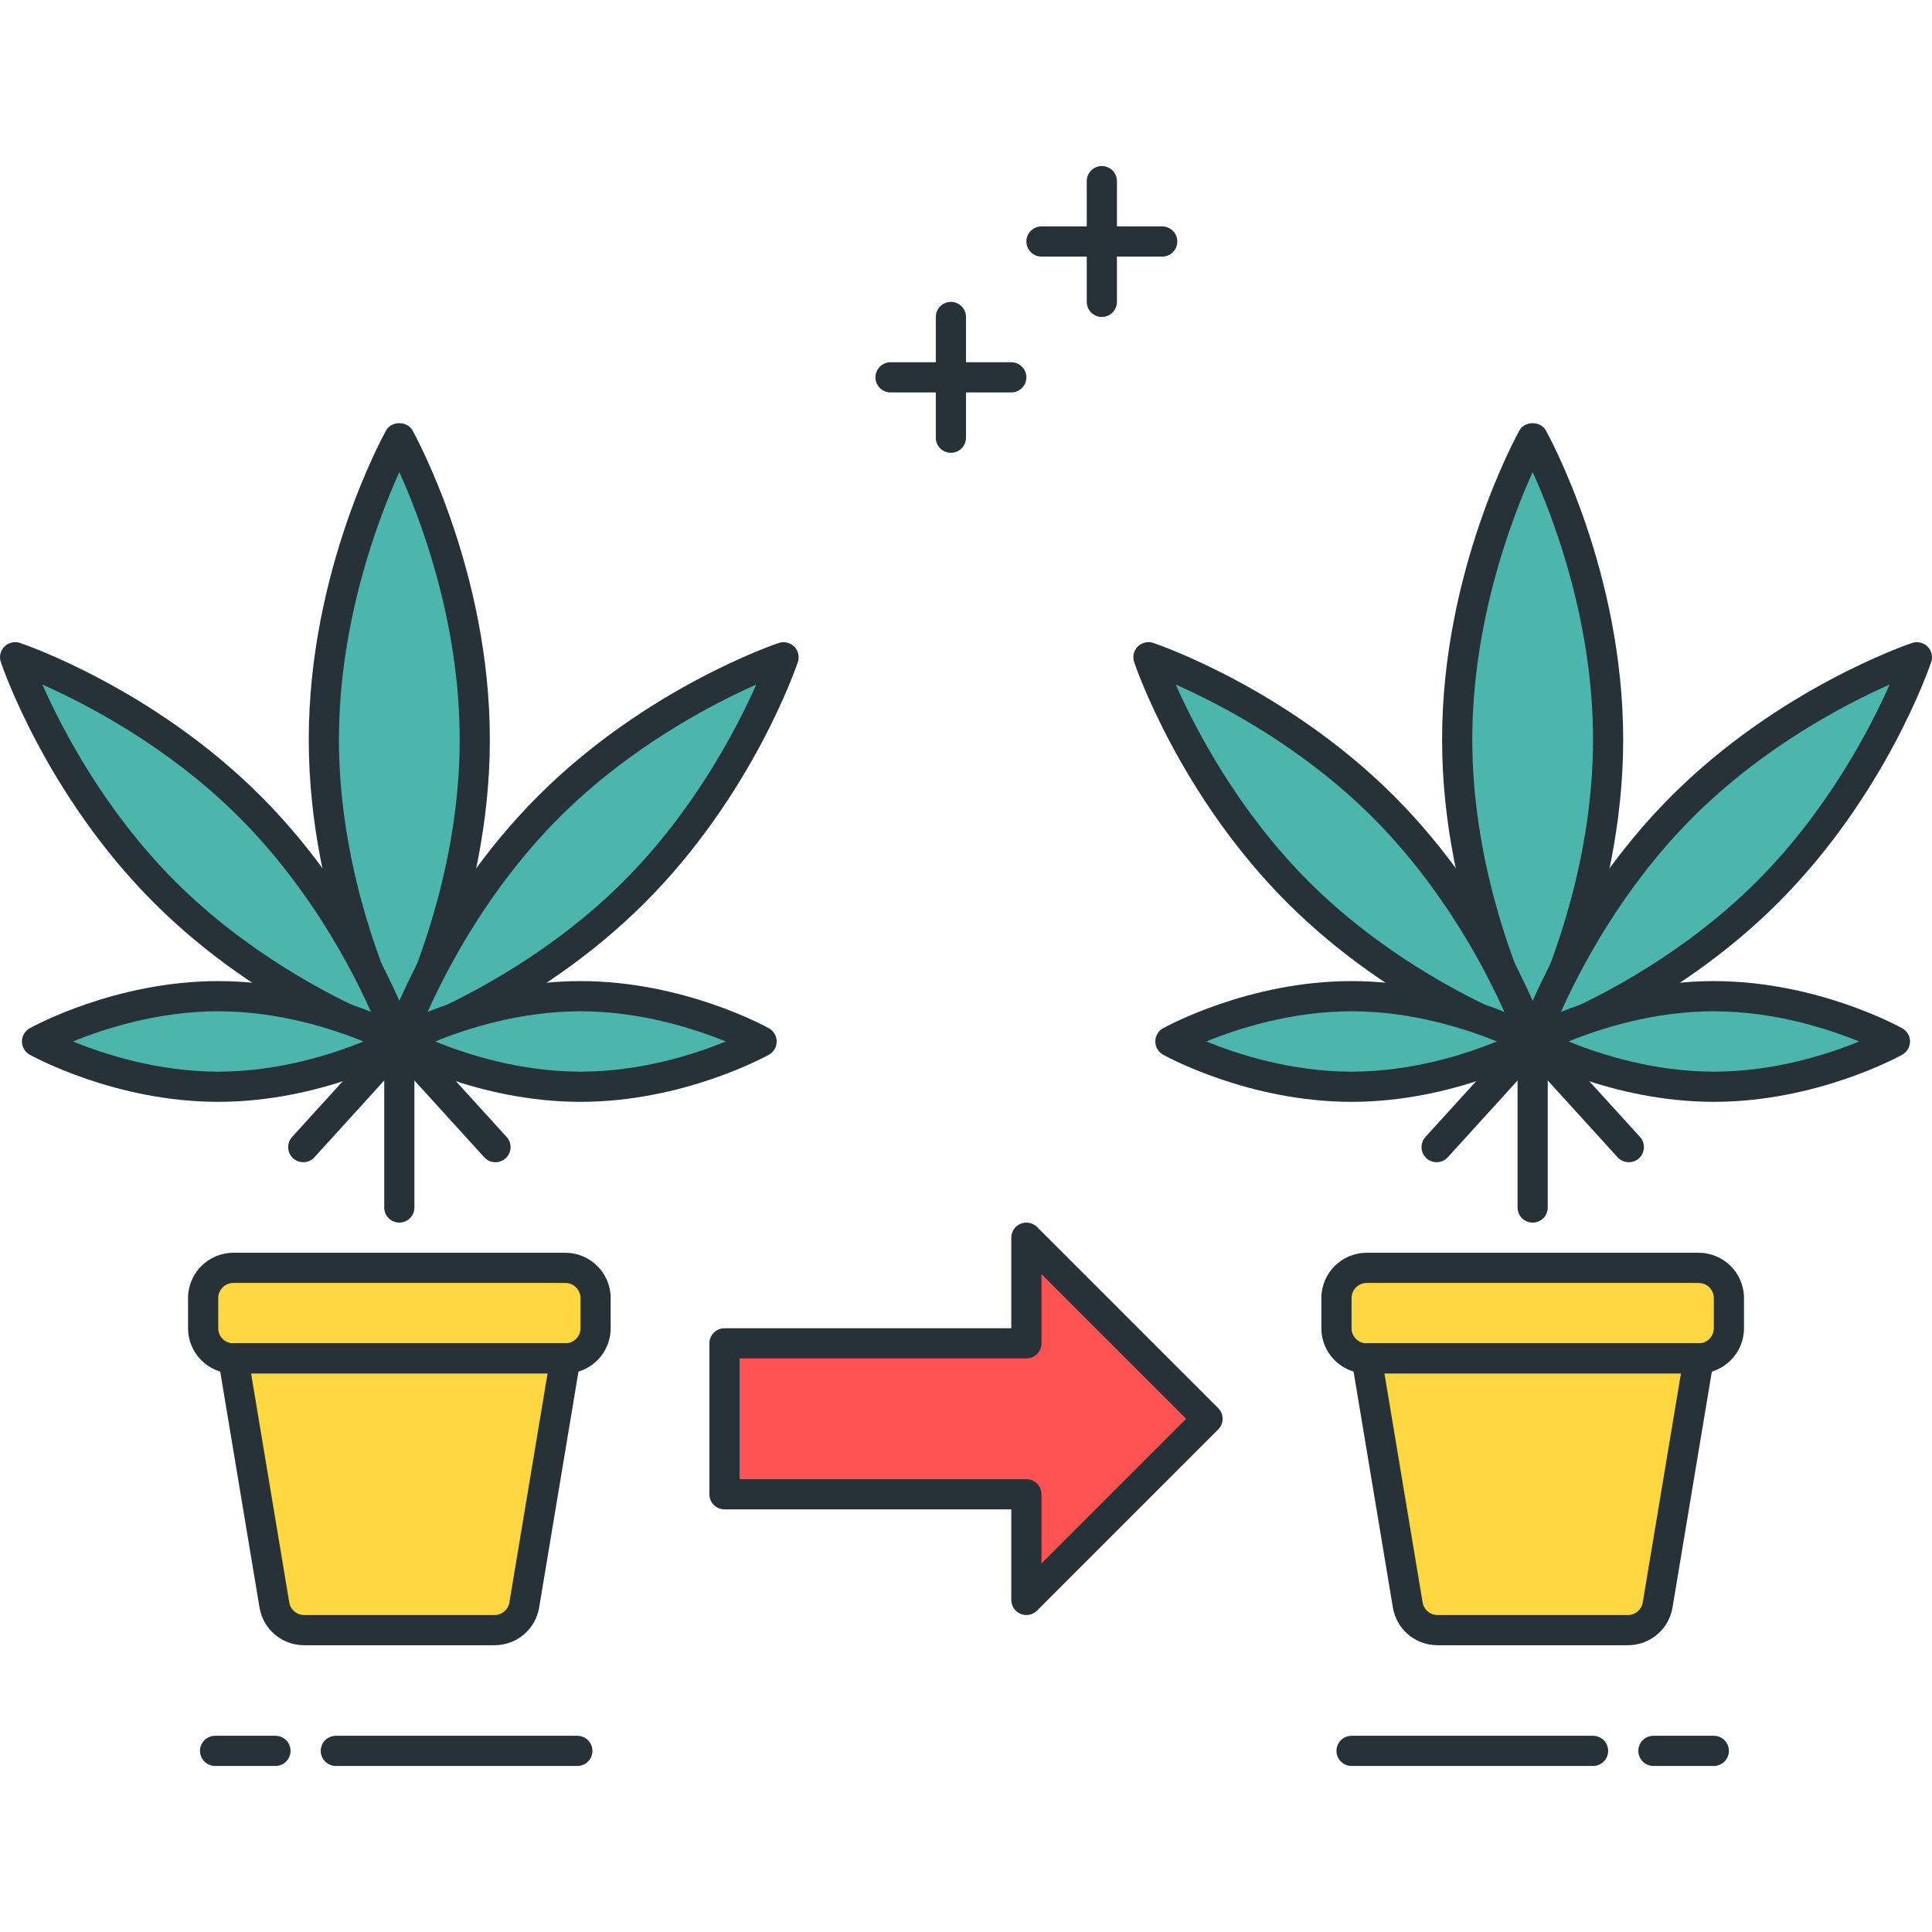 <?xml version="1.0" encoding="utf-8"?>
<!-- Generator: Adobe Illustrator 22.0.0, SVG Export Plug-In . SVG Version: 6.00 Build 0)  -->
<svg version="1.1" id="Layer_1" xmlns="http://www.w3.org/2000/svg" xmlns:xlink="http://www.w3.org/1999/xlink" x="0px" y="0px"
	 viewBox="0 0 64 64" style="enable-background:new 0 0 64 64;" xml:space="preserve">
<style type="text/css">
	.st0{fill:#263238;}
	.st1{fill:#4FC3F7;}
	.st2{fill:#4DB6AC;}
	.st3{fill:#FF5252;}
	.st4{fill:#FFFFFF;}
	.st5{fill:#FFD740;}
	.st6{fill:#40C4FF;}
</style>
<g>
	<g>
		<polygon class="st3" points="40,47 34,41 34,44.5 24,44.5 24,49.5 34,49.5 34,53 		"/>
		<path class="st0" d="M34,53.5c-0.064,0-0.13-0.012-0.191-0.038C33.622,53.385,33.5,53.202,33.5,53v-3H24
			c-0.276,0-0.5-0.224-0.5-0.5v-5c0-0.276,0.224-0.5,0.5-0.5h9.5v-3c0-0.202,0.122-0.385,0.309-0.462
			c0.186-0.078,0.402-0.034,0.545,0.108l6,6c0.195,0.195,0.195,0.512,0,0.707l-6,6C34.258,53.449,34.13,53.5,34,53.5z M24.5,49H34
			c0.276,0,0.5,0.224,0.5,0.5v2.293L39.293,47L34.5,42.207V44.5c0,0.276-0.224,0.5-0.5,0.5h-9.5V49z"/>
	</g>
	<g>
		<path class="st0" d="M9.125,58.5h-2c-0.276,0-0.5-0.224-0.5-0.5s0.224-0.5,0.5-0.5h2c0.276,0,0.5,0.224,0.5,0.5
			S9.401,58.5,9.125,58.5z"/>
	</g>
	<g>
		<path class="st0" d="M19.125,58.5h-8c-0.276,0-0.5-0.224-0.5-0.5s0.224-0.5,0.5-0.5h8c0.276,0,0.5,0.224,0.5,0.5
			S19.401,58.5,19.125,58.5z"/>
	</g>
	<g>
		<path class="st0" d="M16.411,38.5c-0.136,0-0.271-0.055-0.37-0.164l-2.813-3.093l-2.812,3.093
			c-0.186,0.205-0.501,0.219-0.706,0.034c-0.205-0.186-0.22-0.502-0.034-0.707l3.183-3.5c0.189-0.208,0.551-0.208,0.74,0l3.184,3.5
			c0.186,0.204,0.171,0.521-0.033,0.707C16.651,38.457,16.531,38.5,16.411,38.5z"/>
	</g>
	<g>
		<path class="st0" d="M13.228,40.5c-0.276,0-0.5-0.224-0.5-0.5v-5.5c0-0.276,0.224-0.5,0.5-0.5s0.5,0.224,0.5,0.5V40
			C13.728,40.276,13.504,40.5,13.228,40.5z"/>
	</g>
	<g>
		<path class="st2" d="M15.728,24.5c0,5.523-2.5,10-2.5,10s-2.5-4.477-2.5-10s2.5-10,2.5-10S15.728,18.977,15.728,24.5z"/>
		<path class="st0" d="M13.228,35c-0.182,0-0.349-0.098-0.437-0.256c-0.104-0.188-2.563-4.655-2.563-10.244
			c0-5.588,2.459-10.056,2.563-10.244c0.176-0.316,0.697-0.316,0.873,0c0.104,0.188,2.563,4.655,2.563,10.244
			c0,5.589-2.459,10.056-2.563,10.244C13.576,34.902,13.409,35,13.228,35z M13.228,15.638c-0.701,1.553-2,4.958-2,8.862
			c0,3.903,1.299,7.308,2,8.861c0.701-1.554,2-4.958,2-8.861C15.228,20.589,13.93,17.189,13.228,15.638z"/>
	</g>
	<g>
		<path class="st2" d="M21.006,29.55c-3.515,3.515-7.778,4.95-7.778,4.95s1.435-4.263,4.95-7.778s7.778-4.95,7.778-4.95
			S24.521,26.036,21.006,29.55z"/>
		<path class="st0" d="M13.228,35c-0.131,0-0.258-0.051-0.354-0.146c-0.135-0.134-0.181-0.333-0.12-0.513
			c0.06-0.179,1.514-4.415,5.07-7.972s7.794-5.01,7.973-5.07c0.179-0.06,0.378-0.013,0.513,0.121
			c0.135,0.134,0.181,0.333,0.12,0.513c-0.06,0.179-1.514,4.415-5.07,7.972c-3.557,3.557-7.794,5.01-7.973,5.07
			C13.335,34.992,13.281,35,13.228,35z M25.052,22.677c-1.462,0.648-4.177,2.055-6.521,4.399c-2.344,2.344-3.751,5.058-4.399,6.52
			c1.462-0.648,4.177-2.055,6.521-4.399l0,0C22.996,26.853,24.403,24.139,25.052,22.677z"/>
	</g>
	<g>
		<path class="st2" d="M5.45,29.55c3.515,3.515,7.778,4.95,7.778,4.95s-1.435-4.263-4.95-7.778S0.5,21.772,0.5,21.772
			S1.935,26.036,5.45,29.55z"/>
		<path class="st0" d="M13.229,35c-0.054,0-0.107-0.008-0.159-0.026c-0.179-0.061-4.416-1.514-7.973-5.071l0,0
			c-3.557-3.557-5.011-7.793-5.07-7.972c-0.061-0.18-0.015-0.379,0.12-0.513c0.136-0.133,0.335-0.181,0.513-0.121
			c0.179,0.061,4.416,1.514,7.973,5.07s5.011,7.793,5.07,7.972c0.061,0.18,0.015,0.379-0.12,0.513
			C13.486,34.949,13.359,35,13.229,35z M1.404,22.677c0.648,1.462,2.056,4.176,4.399,6.52l0,0c2.349,2.349,5.061,3.754,6.521,4.4
			c-0.647-1.461-2.055-4.177-4.399-6.521C5.581,24.732,2.866,23.325,1.404,22.677z"/>
	</g>
	<g>
		<path class="st2" d="M7.228,36c3.314,0,6-1.5,6-1.5s-2.686-1.5-6-1.5s-6,1.5-6,1.5S3.914,36,7.228,36z"/>
		<path class="st0" d="M7.229,36.5c-0.001,0-0.001,0-0.002,0c-3.404,0-6.13-1.5-6.244-1.563c-0.158-0.088-0.256-0.255-0.256-0.437
			s0.098-0.348,0.256-0.437C1.098,34,3.823,32.5,7.228,32.5c3.405,0,6.13,1.5,6.244,1.564c0.158,0.088,0.256,0.255,0.256,0.437
			s-0.098,0.348-0.256,0.437C13.357,35.001,10.634,36.5,7.229,36.5z M2.417,34.5c1.035,0.423,2.813,1,4.811,1l0,0
			c0,0,0.001,0,0.002,0c1.997,0,3.774-0.577,4.809-1c-1.034-0.423-2.812-1-4.811-1C5.23,33.5,3.452,34.077,2.417,34.5z"/>
	</g>
	<g>
		<path class="st2" d="M19.228,36c3.314,0,6-1.5,6-1.5s-2.686-1.5-6-1.5s-6,1.5-6,1.5S15.914,36,19.228,36z"/>
		<path class="st0" d="M19.23,36.5c-0.001,0-0.001,0-0.002,0c-3.405,0-6.13-1.5-6.244-1.563c-0.158-0.088-0.256-0.255-0.256-0.437
			s0.098-0.348,0.256-0.437C13.099,34,15.823,32.5,19.229,32.5c3.404,0,6.13,1.5,6.244,1.564c0.158,0.088,0.256,0.255,0.256,0.437
			s-0.098,0.348-0.256,0.437C25.358,35.001,22.634,36.5,19.23,36.5z M14.418,34.5c1.034,0.423,2.812,1,4.811,1l0,0
			c0,0,0.001,0,0.002,0c2.003,0,3.777-0.576,4.81-0.999c-1.034-0.423-2.813-1-4.812-1.001C17.23,33.5,15.452,34.077,14.418,34.5z"/>
	</g>
	<g>
		<path class="st5" d="M18.728,45h-11c-0.552,0-1-0.448-1-1v-1c0-0.552,0.448-1,1-1h11c0.552,0,1,0.448,1,1v1
			C19.728,44.553,19.28,45,18.728,45z"/>
		<path class="st0" d="M18.729,45.5h-11c-0.827,0-1.5-0.673-1.5-1.5v-1c0-0.827,0.673-1.5,1.5-1.5h11c0.827,0,1.5,0.673,1.5,1.5v1
			C20.229,44.827,19.556,45.5,18.729,45.5z M7.729,42.5c-0.275,0-0.5,0.224-0.5,0.5v1c0,0.276,0.225,0.5,0.5,0.5h11
			c0.275,0,0.5-0.224,0.5-0.5v-1c0-0.276-0.225-0.5-0.5-0.5H7.729z"/>
	</g>
	<g>
		<path class="st5" d="M16.381,54h-6.306c-0.489,0-0.906-0.353-0.986-0.836L7.728,45h11l-1.361,8.164
			C17.287,53.647,16.87,54,16.381,54z"/>
		<path class="st0" d="M16.381,54.5h-6.306c-0.736,0-1.359-0.527-1.479-1.253l-1.36-8.165c-0.024-0.145,0.017-0.293,0.111-0.405
			C7.442,44.564,7.582,44.5,7.729,44.5h11c0.147,0,0.286,0.064,0.382,0.177c0.095,0.112,0.136,0.26,0.111,0.405l-1.361,8.165
			C17.74,53.973,17.117,54.5,16.381,54.5z M8.318,45.5l1.264,7.583c0.04,0.242,0.248,0.417,0.493,0.417h6.306
			c0.245,0,0.453-0.175,0.493-0.417l1.265-7.583H8.318z"/>
	</g>
	<g>
		<path class="st0" d="M53.955,38.5c-0.136,0-0.271-0.055-0.37-0.164l-2.813-3.093l-2.812,3.093
			c-0.186,0.205-0.502,0.219-0.706,0.034c-0.205-0.186-0.22-0.502-0.034-0.707l3.183-3.5c0.189-0.208,0.551-0.208,0.74,0l3.184,3.5
			c0.186,0.204,0.171,0.521-0.033,0.707C54.195,38.457,54.075,38.5,53.955,38.5z"/>
	</g>
	<g>
		<path class="st0" d="M50.771,40.5c-0.276,0-0.5-0.224-0.5-0.5v-5.5c0-0.276,0.224-0.5,0.5-0.5s0.5,0.224,0.5,0.5V40
			C51.271,40.276,51.048,40.5,50.771,40.5z"/>
	</g>
	<g>
		<path class="st2" d="M53.272,24.5c0,5.523-2.5,10-2.5,10s-2.5-4.477-2.5-10s2.5-10,2.5-10S53.272,18.977,53.272,24.5z"/>
		<path class="st0" d="M50.771,35c-0.182,0-0.349-0.098-0.437-0.256c-0.104-0.188-2.563-4.655-2.563-10.244
			c0-5.588,2.459-10.056,2.563-10.244c0.176-0.316,0.697-0.316,0.873,0c0.104,0.188,2.563,4.655,2.563,10.244
			c0,5.589-2.459,10.056-2.563,10.244C51.12,34.902,50.953,35,50.771,35z M50.771,15.638c-0.701,1.553-2,4.958-2,8.862
			c0,3.903,1.299,7.308,2,8.861c0.701-1.554,2-4.958,2-8.861C52.771,20.589,51.474,17.189,50.771,15.638z"/>
	</g>
	<g>
		<path class="st2" d="M58.55,29.55c-3.515,3.515-7.778,4.95-7.778,4.95s1.435-4.263,4.95-7.778c3.515-3.515,7.778-4.95,7.778-4.95
			S62.065,26.036,58.55,29.55z"/>
		<path class="st0" d="M50.771,35c-0.131,0-0.258-0.051-0.354-0.146c-0.135-0.134-0.181-0.333-0.12-0.513
			c0.06-0.179,1.514-4.415,5.07-7.972s7.794-5.01,7.973-5.07c0.178-0.06,0.378-0.013,0.513,0.121
			c0.135,0.134,0.181,0.333,0.12,0.513c-0.06,0.179-1.514,4.415-5.07,7.972c-3.557,3.557-7.794,5.01-7.973,5.07
			C50.879,34.992,50.825,35,50.771,35z M62.596,22.677c-1.462,0.648-4.177,2.055-6.521,4.399s-3.751,5.058-4.399,6.52
			c1.462-0.648,4.177-2.055,6.521-4.399l0,0C60.54,26.853,61.947,24.139,62.596,22.677z"/>
	</g>
	<g>
		<path class="st2" d="M42.994,29.55c3.515,3.515,7.778,4.95,7.778,4.95s-1.435-4.263-4.95-7.778
			c-3.515-3.515-7.778-4.95-7.778-4.95S39.479,26.036,42.994,29.55z"/>
		<path class="st0" d="M50.772,35c-0.054,0-0.107-0.008-0.159-0.026c-0.179-0.061-4.416-1.514-7.973-5.071l0,0
			c-3.557-3.557-5.011-7.793-5.07-7.972c-0.061-0.18-0.015-0.379,0.12-0.513c0.135-0.133,0.336-0.181,0.513-0.121
			c0.179,0.061,4.416,1.514,7.973,5.07s5.011,7.793,5.07,7.972c0.061,0.18,0.015,0.379-0.12,0.513C51.03,34.949,50.903,35,50.772,35
			z M38.948,22.677c0.648,1.462,2.056,4.176,4.399,6.52l0,0c2.349,2.349,5.061,3.754,6.521,4.4
			c-0.647-1.461-2.055-4.177-4.399-6.521C43.125,24.732,40.41,23.325,38.948,22.677z"/>
	</g>
	<g>
		<path class="st2" d="M44.772,36c3.314,0,6-1.5,6-1.5s-2.686-1.5-6-1.5s-6,1.5-6,1.5S41.458,36,44.772,36z"/>
		<path class="st0" d="M44.773,36.5c-0.001,0-0.001,0-0.002,0c-3.404,0-6.13-1.5-6.244-1.563c-0.158-0.088-0.256-0.255-0.256-0.437
			s0.098-0.348,0.256-0.437C38.642,34,41.367,32.5,44.771,32.5c3.405,0,6.13,1.5,6.244,1.564c0.158,0.088,0.256,0.255,0.256,0.437
			s-0.098,0.348-0.256,0.437C50.901,35.001,48.178,36.5,44.773,36.5z M39.961,34.5c1.035,0.423,2.813,1,4.811,1l0,0
			c0,0,0.001,0,0.002,0c1.997,0,3.774-0.577,4.809-1c-1.034-0.423-2.812-1-4.811-1C42.774,33.5,40.996,34.077,39.961,34.5z"/>
	</g>
	<g>
		<path class="st2" d="M56.772,36c3.314,0,6-1.5,6-1.5s-2.686-1.5-6-1.5c-3.314,0-6,1.5-6,1.5S53.458,36,56.772,36z"/>
		<path class="st0" d="M56.774,36.5c-0.001,0-0.001,0-0.002,0c-3.405,0-6.13-1.5-6.244-1.563c-0.158-0.088-0.256-0.255-0.256-0.437
			s0.098-0.348,0.256-0.437C50.643,34,53.367,32.5,56.772,32.5c3.404,0,6.13,1.5,6.244,1.564c0.158,0.088,0.256,0.255,0.256,0.437
			s-0.098,0.348-0.256,0.437C62.902,35.001,60.178,36.5,56.774,36.5z M51.962,34.5c1.034,0.423,2.812,1,4.811,1l0,0
			c0,0,0.001,0,0.002,0c2.003,0,3.777-0.576,4.81-0.999c-1.034-0.423-2.813-1-4.812-1.001C54.774,33.5,52.996,34.077,51.962,34.5z"
			/>
	</g>
	<g>
		<path class="st5" d="M56.272,45h-11c-0.552,0-1-0.448-1-1v-1c0-0.552,0.448-1,1-1h11c0.552,0,1,0.448,1,1v1
			C57.272,44.553,56.824,45,56.272,45z"/>
		<path class="st0" d="M56.272,45.5h-11c-0.827,0-1.5-0.673-1.5-1.5v-1c0-0.827,0.673-1.5,1.5-1.5h11c0.827,0,1.5,0.673,1.5,1.5v1
			C57.772,44.827,57.1,45.5,56.272,45.5z M45.272,42.5c-0.275,0-0.5,0.224-0.5,0.5v1c0,0.276,0.225,0.5,0.5,0.5h11
			c0.275,0,0.5-0.224,0.5-0.5v-1c0-0.276-0.225-0.5-0.5-0.5H45.272z"/>
	</g>
	<g>
		<path class="st5" d="M53.925,54h-6.306c-0.489,0-0.906-0.353-0.986-0.836L45.272,45h11l-1.361,8.164
			C54.831,53.647,54.414,54,53.925,54z"/>
		<path class="st0" d="M53.925,54.5h-6.306c-0.736,0-1.359-0.527-1.479-1.253l-1.36-8.165c-0.024-0.145,0.017-0.293,0.111-0.405
			c0.096-0.112,0.235-0.177,0.382-0.177h11c0.147,0,0.286,0.064,0.382,0.177c0.095,0.112,0.136,0.26,0.111,0.405l-1.361,8.165
			C55.284,53.973,54.661,54.5,53.925,54.5z M45.862,45.5l1.264,7.583c0.04,0.242,0.248,0.417,0.493,0.417h6.306
			c0.245,0,0.453-0.175,0.493-0.417l1.265-7.583H45.862z"/>
	</g>
	<g>
		<path class="st0" d="M56.772,58.5h-2c-0.276,0-0.5-0.224-0.5-0.5s0.224-0.5,0.5-0.5h2c0.276,0,0.5,0.224,0.5,0.5
			S57.049,58.5,56.772,58.5z"/>
	</g>
	<g>
		<path class="st0" d="M52.772,58.5h-8c-0.276,0-0.5-0.224-0.5-0.5s0.224-0.5,0.5-0.5h8c0.276,0,0.5,0.224,0.5,0.5
			S53.049,58.5,52.772,58.5z"/>
	</g>
	<g>
		<path class="st0" d="M33.5,13h-4c-0.276,0-0.5-0.224-0.5-0.5s0.224-0.5,0.5-0.5h4c0.276,0,0.5,0.224,0.5,0.5S33.776,13,33.5,13z"
			/>
	</g>
	<g>
		<path class="st0" d="M38.5,8.5L38.5,8.5l-4,0C34.224,8.5,34,8.276,34,8c0-0.276,0.224-0.5,0.5-0.5l0,0l4,0
			C38.776,7.5,39,7.725,39,8C39,8.277,38.776,8.5,38.5,8.5z"/>
	</g>
	<g>
		<path class="st0" d="M36.5,10.5c-0.276,0-0.5-0.224-0.5-0.5V6c0-0.276,0.224-0.5,0.5-0.5S37,5.724,37,6v4
			C37,10.276,36.776,10.5,36.5,10.5z"/>
	</g>
	<g>
		<path class="st0" d="M31.5,15c-0.276,0-0.5-0.224-0.5-0.5v-4c0-0.276,0.224-0.5,0.5-0.5s0.5,0.224,0.5,0.5v4
			C32,14.776,31.776,15,31.5,15z"/>
	</g>
</g>
</svg>
